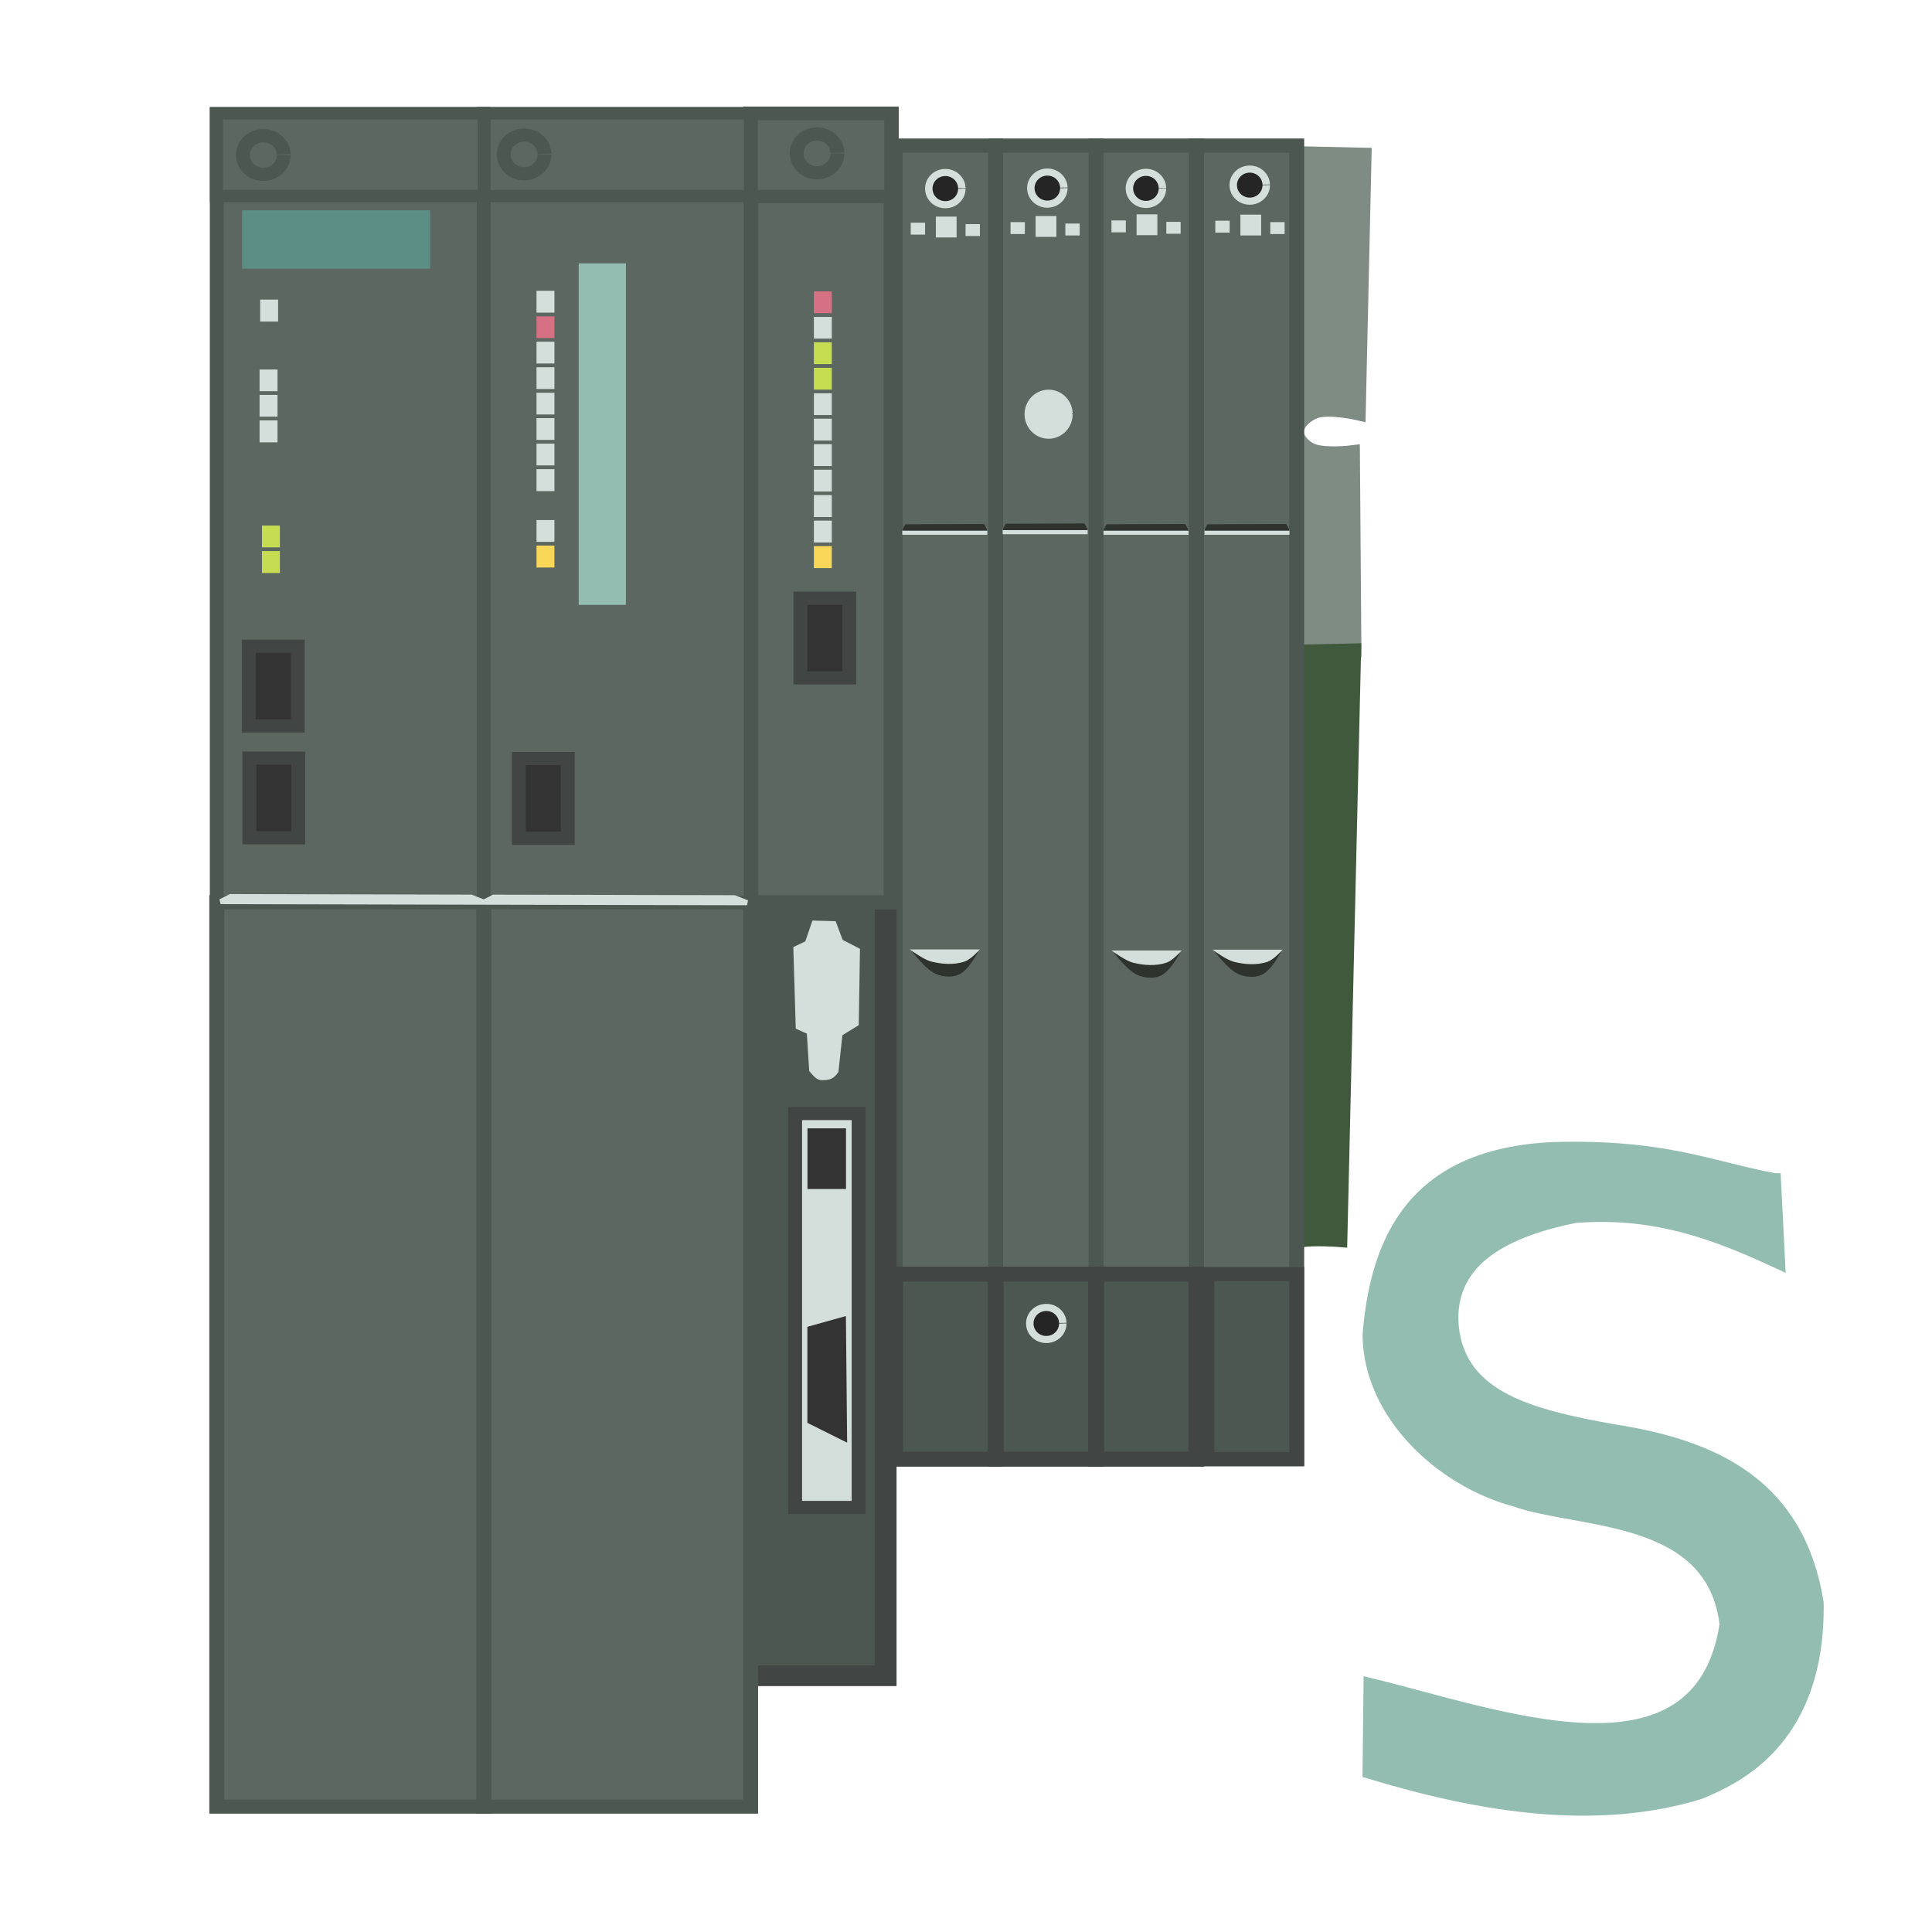 <?xml version="1.0" encoding="UTF-8" standalone="no"?>
<!-- Created with Inkscape (http://www.inkscape.org/) -->

<svg
   width="16"
   height="16"
   viewBox="0 0 16 16"
   version="1.1"
   id="svg5"
   inkscape:version="1.1.1 (3bf5ae0d25, 2021-09-20)"
   sodipodi:docname="plc4x_subs.svg"
   xmlns:inkscape="http://www.inkscape.org/namespaces/inkscape"
   xmlns:sodipodi="http://sodipodi.sourceforge.net/DTD/sodipodi-0.dtd"
   xmlns="http://www.w3.org/2000/svg"
   xmlns:svg="http://www.w3.org/2000/svg">
  <sodipodi:namedview
     id="namedview7"
     pagecolor="#ffffff"
     bordercolor="#666666"
     borderopacity="1.0"
     inkscape:pageshadow="2"
     inkscape:pageopacity="0.0"
     inkscape:pagecheckerboard="0"
     inkscape:document-units="px"
     showgrid="false"
     inkscape:zoom="32"
     inkscape:cx="10.734375"
     inkscape:cy="11.484375"
     inkscape:window-width="1920"
     inkscape:window-height="1001"
     inkscape:window-x="-9"
     inkscape:window-y="-9"
     inkscape:window-maximized="1"
     inkscape:current-layer="layer13" />
  <defs
     id="defs2">
    <clipPath
       clipPathUnits="userSpaceOnUse"
       id="clipPath956">
      <path
         id="path958"
         style="fill:#f5f5f5;stroke:#f5f5f5;stroke-width:1.027"
         d="m -128.691,-529.67 c -0.336,0.071 -0.694,0.181 -1.035,0.258 0.174,0.063 0.371,-0.004 0.494,0.363 0.344,-0.391 0.232,-0.27 0.541,-0.621 z m -1.84,0.459 c -0.553,0.13 -1.103,0.271 -1.662,0.416 -0.459,0.211 -0.921,0.426 -1.381,0.611 -0.38,0.153 -0.342,1.056 0.029,1.229 0.927,0.431 2.076,-1.417 3.014,-2.256 z m 199.697,273.975 c -0.679,0.365 6.49,8.003 10.023,9.207 1.304,0.444 2.453,0.711 3.73,1.121 -4.186,-3.528 -8.353,-7.097 -12.947,-9.998 -0.451,-0.285 -0.71,-0.382 -0.807,-0.33 z m 17.979,17.742 c -1.678,-0.44 3.222,1.37 4.932,1.66 0.386,0.066 0.694,0.089 1.076,0.15 -1.996,-0.629 -3.987,-1.28 -6.008,-1.811 z m -217.004,1.916 c -2.03,0.375 -4.062,0.734 -6.092,1.109 3.585,-0.277 5.224,-0.583 6.092,-1.109 z m -20.818,0.877 c -1.069,-0.097 2.124,0.34 3.195,0.414 0.431,0.03 0.863,0.016 1.295,0.047 -1.496,-0.157 -2.992,-0.325 -4.49,-0.461 z m 10.238,1.051 c -3.297,0.604 -6.589,1.228 -9.891,1.803 -3.629,0.632 -8.508,-0.514 -12.238,0 h -8.705 -3.504 c 5e-5,7.015 1.9e-4,14.03 0,21.045 0,9.305 -10e-4,18.609 0.002,27.914 0,16.827 -0.017,33.653 -0.004,50.48 0.007,1.288 0.04,12.314 0.029,12.314 -0.222,0.019 -0.481,6.8e-4 -0.705,0.018 -0.445,3.128 -1.34,5.789 -2.627,8.043 0.979,-0.069 2.055,-0.223 2.996,-0.258 0.198,-0.007 0.225,-0.187 0.344,-0.273 -0.052,-1.663 -0.166,-3.328 -0.154,-4.988 -0.056,1.555 1.088,4.31 0.154,4.988 0.199,6.405 0.645,12.823 0.439,19.207 -0.154,4.782 0.382,9.749 -1.053,14.312 -0.246,0.782 -0.629,1.515 -0.893,2.291 l 0.133,2.639 c -0.335,4.52 -0.114,9.116 -1.004,13.561 -0.312,1.56 -0.814,3.073 -1.225,4.609 -2e-5,3.574 -1.4e-4,7.148 0,10.723 2e-5,4.297 -10e-4,8.594 -0.002,12.891 0.001,4.158 0.011,8.316 -0.004,12.475 -0.021,5.427 0.088,10.853 0.057,16.279 -0.057,3.843 -0.093,5.389 -0.223,8.938 0.382,2.957 0.831,5.908 0.949,8.885 0.818,20.542 -3.74,40.768 -7.793,60.793 0.003,6.506 -0.355,12.996 -1.902,19.377 1e-5,0.988 -6e-5,2.103 0,3.729 4e-5,0.933 -4e-5,1.868 0,2.801 4e-5,4.783 -10e-4,9.565 0,14.348 0.001,1.594 0.004,3.188 0.004,4.781 0,0.669 4e-5,1.339 -0.002,2.008 -0.001,0.577 0.094,2.298 -0.008,1.73 -0.114,-0.633 -0.018,-1.287 -0.027,-1.93 0.041,2.13 -0.015,4.26 -0.004,6.391 4.854,1.972 15.872,9.019 11.529,7.412 -4.18,-1.547 -7.715,-4.51 -11.529,-6.846 0.02,5.153 0.05,10.307 -0.008,15.457 -0.05,2.863 -0.09,5.74 -0.141,8.615 6.87,1.155 11.708,2.853 14.83,5.014 2.471,0.741 4.875,1.608 7.244,2.623 2.535,-7.7e-4 5.07,-0.081 7.604,-0.07 1.618,0.007 3.255,-0.226 4.854,0.027 6.662,1.057 13.279,2.379 19.9,3.674 4.247,-0.354 8.511,-0.303 12.764,-0.051 0.324,-0.019 1.013,-0.013 1.52,-0.019 3.609,-0.071 7.22,-0.031 10.83,-0.027 4.669,-0.004 9.337,-0.005 14.006,-0.004 9.645,-0.152 13.669,0.296 18.719,1.828 4.978,-0.064 9.956,-0.008 14.938,-0.029 2.962,-0.026 5.924,-0.024 8.887,-0.019 0.712,0.001 1.435,-0.126 2.135,0.004 9.427,1.751 18.805,3.755 28.207,5.633 3.055,1.237 6.055,2.618 9.164,3.711 0.491,0.173 1.05,-0.043 1.561,0.059 1.418,0.282 2.799,0.728 4.199,1.088 4.927,1.265 9.854,2.531 14.783,3.787 4.45,1.133 4.813,1.322 6.619,1.775 5.625,-2e-5 11.25,-7e-5 16.875,0 10.199,1.3e-4 20.4,0 30.6,0 h 23.734 c 7.293,-1e-5 14.586,0 21.879,0 2.723,-0.584 5.792,-0.644 9.305,-0.025 0,-6.202 1e-5,-12.621 0,-17.631 v -9.686 c 0,-5.005 -4e-5,-10.01 0,-15.016 -5e-5,-6.005 -5.2e-4,-12.009 0,-18.014 0,-4.85 1e-4,-9.701 -0.002,-14.551 0.003,-5.092 0.019,-10.183 -0.012,-15.275 -0.006,-2.161 -0.036,-5.134 0.008,-7.498 0.065,-3.487 0.017,-1.076 0.08,-2.455 0.002,-0.049 0.013,-0.08 0.006,-0.148 -8.5e-4,-0.008 -9.5e-4,-0.017 -0.002,-0.025 -1.042,-10.145 -0.566,-20.722 1.705,-30.777 -7e-5,-0.492 8e-5,-0.985 0.002,-1.477 1.2e-4,-0.044 0.002,-0.072 0.002,-0.133 -2.6e-4,-0.128 -0.002,-0.154 -0.002,-0.23 -0.049,-12.007 -0.015,-24.013 0.055,-36.02 0.003,-0.636 -0.136,-2.527 0.01,-1.908 0.292,1.242 0.487,5.077 0.436,3.803 -0.073,-1.801 -0.385,-3.584 -0.5,-5.383 -0.45,-7.066 -0.182,-14.145 0.607,-21.18 0.06,-0.359 0.105,-1.435 0.18,-1.078 0.166,0.797 0.016,3.251 0.104,2.441 0.592,-5.456 0.4,-11.01 1.412,-16.404 0.729,-3.886 1.867,-7.677 3.047,-11.457 v -15.621 -39.316 -12.205 c 1e-5,-4.199 4e-5,-8.398 0,-12.598 8e-5,-8.337 5.8e-4,-16.675 0,-25.012 0,-8.28 9e-4,-16.558 0.002,-24.838 0.002,-4.464 -0.028,-8.929 0.012,-13.393 0.023,-5.185 -0.03,-10.369 0.072,-15.549 -1.757,-6.191 -2.026,-9.842 -1.869,-22.631 v -8.178 c -7.346,-0.125 -14.609,-1.319 -23.732,-5.758 -0.199,-0.097 -0.381,-0.219 -0.578,-0.318 H 97.178 87.691 81.555 71.57 54.17 45.779 32.211 19.932 0.207 -57.545 c -7.229,0 -14.458,1e-5 -21.688,0 -3.901,-1e-5 -7.802,0 -11.703,0 -3.388,-4e-5 -6.776,-6.4e-4 -10.164,0 -4.179,0.001 -8.358,-9e-4 -12.537,-0.002 -4.908,0.003 -9.817,0.029 -14.725,-0.014 -3.944,-0.041 -7.89,0.161 -11.832,0.021 -0.082,-0.008 -0.164,-0.017 -0.246,-0.025 z m -32.178,391.574 c -4.61,-1.382 -9.529,-2.315 -14.863,-3.043 -1.8e-4,0.035 -0.002,0.07 -0.002,0.105 0.556,0.127 1.099,0.248 1.66,0.375 1.262,0.158 2.975,0.365 3.824,0.479 0.115,0.15 0.212,0.323 0.326,0.475 3.87,0.991 7.697,2.246 11.35,3.641 -0.63,-0.713 -1.377,-1.396 -2.295,-2.031 z m -9.055,-1.609 c -1.444,-0.37 -2.753,-0.636 -4.15,-0.953 -0.539,-0.068 -1.096,-0.138 -1.662,-0.209 -0.002,0.83 -0.058,1.663 -0.041,2.49 0.017,0.846 0.133,1.688 0.182,2.533 0.429,0.212 0.847,0.332 1.283,0.57 3.059,0.702 5.386,1.133 8.789,1.963 -0.421,-0.644 -0.869,-1.254 -1.299,-1.887 -0.574,-0.032 -0.158,-0.11 -0.076,-0.111 -1.002,-1.473 -1.966,-2.995 -3.025,-4.396 z m 4.4,6.395 c 0.675,1.034 1.354,2.064 2.018,3.113 0.045,0.026 0.121,0.049 0.166,0.074 0.201,0.014 0.392,0.054 0.592,0.07 -0.603,-1.027 -1.223,-2.033 -1.848,-3.035 -0.317,-0.077 -0.612,-0.145 -0.928,-0.223 z m 2.184,3.188 c -0.041,-0.003 -0.082,-0.007 -0.123,-0.01 0.113,0.179 0.232,0.35 0.344,0.531 0.226,0.019 0.451,0.036 0.678,0.055 -0.018,-0.032 -0.039,-0.06 -0.057,-0.092 -0.301,-0.161 -0.559,-0.323 -0.842,-0.484 z m 0.221,0.521 c -1.011,-0.084 -1.967,-0.291 -2.971,-0.393 0.351,0.264 0.708,0.533 1.041,0.781 0.717,0.067 1.544,0.211 2.354,0.328 -0.144,-0.236 -0.28,-0.482 -0.424,-0.717 z m -1.93,0.389 c -1.052,-0.099 -2.443,-0.099 -3.541,-0.143 1.721,0.418 3.428,0.88 5.139,1.342 -0.545,-0.412 -1.086,-0.818 -1.598,-1.199 z m -3.541,-0.143 c -1.181,-0.287 -2.365,-0.525 -3.553,-0.76 -0.992,0.095 -2,0.217 -3.018,0.359 0.004,0.046 0.006,0.091 0.01,0.137 2.543,0.07 4.526,0.183 6.561,0.264 z m -3.553,-0.76 c 1.297,-0.124 2.541,-0.141 3.793,-0.176 -2.364,-0.289 -4.662,-0.71 -6.934,-1.184 0.028,0.316 0.04,0.633 0.068,0.949 1.022,0.156 2.055,0.209 3.072,0.41 z m 313.09,-388.145 c -0.093,-0.376 -2.614,9.513 -3.238,13.17 -0.072,0.422 -0.093,0.852 -0.154,1.275 1.132,-4.527 2.405,-9.024 3.271,-13.607 0.099,-0.521 0.134,-0.784 0.121,-0.838 z m -3.625,27.615 c 0.602,8.412 1.959,11.034 4.408,14.689 -1.932,-6.391 -3.424,-11.45 -4.408,-14.689 z m -302.506,108.072 c 0.047,0.697 0.128,1.393 0.199,2.088 0.024,-0.147 0.036,-0.298 0.06,-0.445 0.093,-0.546 -0.297,-2.195 -0.26,-1.643 z m -1.758,16.051 c -3.378,8.515 -7.239,16.856 -10.762,25.318 2.878,-5.212 6.814,-9.967 8.637,-15.635 1.014,-3.152 1.62,-6.406 2.125,-9.684 z m -3.562,28.027 c -0.182,0.615 -0.392,1.223 -0.564,1.84 -0.119,0.426 0.385,-0.807 0.463,-1.242 0.036,-0.199 0.066,-0.399 0.102,-0.598 z m 62.57,206.637 c 1.407,0.093 2.819,0.111 4.221,0.271 0.878,0.101 -1.758,-0.177 -2.641,-0.227 -0.526,-0.03 -1.053,-0.044 -1.58,-0.045 z m 38.59,2.234 c -2.444,0.088 -4.726,0.247 -6.311,0.537 -4.788,0.877 -18.955,4.302 -14.123,3.713 6.907,-0.842 13.64,-2.724 20.434,-4.25 z m 7.867,0.133 c 4.28,1.428 10.863,3.831 20.824,7.047 -4.503,-2.207 -9.017,-4.385 -13.754,-6.002 -1.632,-0.557 -4.258,-0.856 -7.07,-1.045 z m -113.637,0.371 c 0.269,3.094 0.387,6.195 0.271,9.303 4.995,-0.487 9.453,-1.054 15.217,-1.416 0.217,-0.357 0.596,-0.76 0.791,-1.111 -0.334,-0.589 -0.688,-1.152 -1.025,-1.736 -0.082,-0.056 -0.195,-0.115 -0.09,-0.154 -0.08,-0.139 -0.164,-0.274 -0.244,-0.412 -5.01,-1.413 -9.998,-2.874 -14.92,-4.473 z m 318.904,16.68 c -2.016,-0.058 -3.895,0.397 -5.625,1.408 1.97,1.136 3.672,2.499 5.143,4.055 2.044,0.002 4.087,0.02 6.131,0.016 -1.99,3.291 1.543,0.977 3.719,0.039 -3e-4,-0.016 3e-4,-0.031 0,-0.047 -0.003,-0.167 0.265,-0.191 0.498,-0.148 0.593,-0.207 1.029,-0.255 1.033,0.137 0.038,3.861 0.051,6.565 0.072,9.672 0.586,0.003 1.172,0.008 1.758,0.012 0.085,-3.199 0.148,-6.238 0.264,-9.676 6.4e-4,-0.019 0.023,-0.015 0.025,-0.033 -4.734,-3.283 -9.134,-5.322 -13.018,-5.434 z m 10.973,15.293 c 0.002,0.241 0.002,0.513 0.004,0.752 0.576,-0.01 1.152,-0.023 1.729,-0.033 0.006,-0.229 0.011,-0.466 0.018,-0.695 -0.583,-0.008 -1.167,-0.015 -1.75,-0.023 z m 1.723,1.023 c -0.572,0.006 -1.143,0.009 -1.715,0.016 0.031,4.591 0.066,9.386 0.107,14.498 0.064,-0.014 0.128,-0.023 0.191,-0.037 0.358,-0.101 0.673,-0.188 1.029,-0.289 0.13,-4.752 0.265,-9.518 0.387,-14.188 z m 95.119,61.764 c -0.112,0.164 -0.13,0.184 -0.246,0.354 0.119,-0.142 0.131,-0.166 0.246,-0.303 z m 0,12.902 c -0.06,0.01 -0.121,0.02 -0.182,0.029 0.083,2.532 0.043,4.693 0.182,7.383 z m 0,84.99 c -0.104,0.596 -0.267,1.175 -0.367,1.771 0.12,-0.155 0.243,-0.308 0.367,-0.461 z" />
    </clipPath>
  </defs>
  <g
     inkscape:groupmode="layer"
     id="layer13"
     inkscape:label="Capa 13"
     style="display:inline">
    <g
       id="g118657"
       transform="matrix(1.237,0,0,1.174,-2.695,-1.032)">
      <path
         style="display:inline;opacity:1;fill:#7e8c84;fill-opacity:1;stroke:#7e8c84;stroke-width:0.1;stroke-linecap:butt;stroke-linejoin:miter;stroke-miterlimit:4;stroke-dasharray:none;stroke-opacity:1"
         d="m 10.887,1.961 0.424,0.01 -0.039,1.823 c 0,0 -0.205,-0.05 -0.296,-0.01 -0.055,0.024 -0.115,0.077 -0.118,0.138 -0.003,0.052 0.044,0.102 0.089,0.128 0.083,0.047 0.286,0.02 0.286,0.02 l 0.01,1.399 -0.443,0.01 z"
         id="path1074"
         sodipodi:nodetypes="cccaaacccc" />
      <path
         style="display:inline;fill:#40593d;fill-opacity:1;stroke:#40593d;stroke-width:0.1;stroke-linecap:butt;stroke-linejoin:miter;stroke-miterlimit:4;stroke-dasharray:none;stroke-opacity:1"
         d="m 11.241,5.468 -0.443,0.01 -0.04,4.292 c 0,0 0.013,-0.078 0.039,-0.105 0.021,-0.022 0.053,-0.029 0.082,-0.035 0.088,-0.019 0.27,-0.004 0.27,-0.004 z"
         id="path6853"
         sodipodi:nodetypes="cccaacc" />
      <rect
         style="display:inline;fill:#5c6762;fill-opacity:1;stroke:#4c5752;stroke-width:0.1;stroke-miterlimit:4;stroke-dasharray:none;stroke-opacity:1"
         id="rect10595"
         width="0.672"
         height="9.266"
         x="10.188"
         y="1.906" />
      <rect
         style="display:inline;fill:#5c6762;fill-opacity:1;stroke:#4c5752;stroke-width:0.1;stroke-miterlimit:4;stroke-dasharray:none;stroke-opacity:1"
         id="rect10595-9"
         width="0.672"
         height="9.266"
         x="9.516"
         y="1.906" />
      <rect
         style="display:inline;fill:#5c6762;fill-opacity:1;stroke:#4c5752;stroke-width:0.1;stroke-miterlimit:4;stroke-dasharray:none;stroke-opacity:1"
         id="rect10595-9-5"
         width="0.672"
         height="9.266"
         x="8.844"
         y="1.906" />
      <rect
         style="display:inline;fill:#5c6762;fill-opacity:1;stroke:#4c5752;stroke-width:0.1;stroke-miterlimit:4;stroke-dasharray:none;stroke-opacity:1"
         id="rect10595-9-5-3"
         width="0.672"
         height="9.266"
         x="8.172"
         y="1.906" />
      <path
         style="display:inline;fill:#252525;fill-opacity:1;stroke:#d4deda;stroke-width:0.05;stroke-miterlimit:4;stroke-dasharray:none;stroke-opacity:1"
         id="path24417"
         sodipodi:type="arc"
         sodipodi:cx="10.545835"
         sodipodi:cy="2.1848495"
         sodipodi:rx="0.11048543"
         sodipodi:ry="0.11324757"
         sodipodi:start="0"
         sodipodi:end="6.2519963"
         sodipodi:open="true"
         sodipodi:arc-type="arc"
         d="M 10.656,2.185 A 0.11,0.113 0 0 1 10.547,2.298 0.11,0.113 0 0 1 10.435,2.187 0.11,0.113 0 0 1 10.543,2.072 0.11,0.113 0 0 1 10.656,2.181" />
      <path
         style="display:inline;fill:#252525;fill-opacity:1;stroke:#d4deda;stroke-width:0.05;stroke-miterlimit:4;stroke-dasharray:none;stroke-opacity:1"
         id="path24417-3"
         sodipodi:type="arc"
         sodipodi:cx="9.8501692"
         sodipodi:cy="2.2080908"
         sodipodi:rx="0.11048543"
         sodipodi:ry="0.11324757"
         sodipodi:start="0"
         sodipodi:end="6.2519963"
         sodipodi:open="true"
         sodipodi:arc-type="arc"
         d="M 9.961,2.208 A 0.11,0.113 0 0 1 9.851,2.321 0.11,0.113 0 0 1 9.74,2.21 0.11,0.113 0 0 1 9.848,2.095 0.11,0.113 0 0 1 9.961,2.205" />
      <path
         style="display:inline;fill:#252525;fill-opacity:1;stroke:#d4deda;stroke-width:0.05;stroke-miterlimit:4;stroke-dasharray:none;stroke-opacity:1"
         id="path24417-3-2"
         sodipodi:type="arc"
         sodipodi:cx="9.1907701"
         sodipodi:cy="2.2058024"
         sodipodi:rx="0.11048543"
         sodipodi:ry="0.11324757"
         sodipodi:start="0"
         sodipodi:end="6.2519963"
         sodipodi:open="true"
         sodipodi:arc-type="arc"
         d="M 9.301,2.206 A 0.11,0.113 0 0 1 9.192,2.319 0.11,0.113 0 0 1 9.08,2.208 0.11,0.113 0 0 1 9.188,2.093 0.11,0.113 0 0 1 9.301,2.202"
         inkscape:transform-center-x="-0.75682527"
         inkscape:transform-center-y="0.038670074" />
      <path
         style="display:inline;fill:#252525;fill-opacity:1;stroke:#d4deda;stroke-width:0.05;stroke-miterlimit:4;stroke-dasharray:none;stroke-opacity:1"
         id="path24417-3-2-3"
         sodipodi:type="arc"
         sodipodi:cx="8.5073795"
         sodipodi:cy="2.2097089"
         sodipodi:rx="0.11048543"
         sodipodi:ry="0.11324757"
         sodipodi:start="0"
         sodipodi:end="6.2519963"
         sodipodi:open="true"
         sodipodi:arc-type="arc"
         inkscape:transform-center-x="-0.75682527"
         inkscape:transform-center-y="0.038670074"
         d="M 8.618,2.21 A 0.11,0.113 0 0 1 8.508,2.323 0.11,0.113 0 0 1 8.397,2.211 0.11,0.113 0 0 1 8.505,2.096 0.11,0.113 0 0 1 8.618,2.206" />
      <rect
         style="display:inline;fill:#d4deda;fill-opacity:1;stroke:#d4deda;stroke-width:0.01;stroke-miterlimit:4;stroke-dasharray:none;stroke-opacity:1"
         id="rect27922"
         width="0.129"
         height="0.137"
         x="10.488"
         y="2.398" />
      <rect
         style="display:inline;fill:#d4deda;fill-opacity:1;stroke:#d4deda;stroke-width:0.01;stroke-miterlimit:4;stroke-dasharray:none;stroke-opacity:1"
         id="rect31259"
         width="0.086"
         height="0.074"
         x="10.32"
         y="2.441" />
      <rect
         style="display:inline;fill:#d4deda;fill-opacity:1;stroke:#d4deda;stroke-width:0.01;stroke-miterlimit:4;stroke-dasharray:none;stroke-opacity:1"
         id="rect31259-1"
         width="0.086"
         height="0.074"
         x="10.688"
         y="2.451" />
      <rect
         style="display:inline;fill:#d4deda;fill-opacity:1;stroke:#d4deda;stroke-width:0.01;stroke-miterlimit:4;stroke-dasharray:none;stroke-opacity:1"
         id="rect27922-9"
         width="0.129"
         height="0.137"
         x="9.793"
         y="2.396" />
      <rect
         style="display:inline;fill:#d4deda;fill-opacity:1;stroke:#d4deda;stroke-width:0.01;stroke-miterlimit:4;stroke-dasharray:none;stroke-opacity:1"
         id="rect31259-0"
         width="0.086"
         height="0.074"
         x="9.625"
         y="2.439" />
      <rect
         style="display:inline;fill:#d4deda;fill-opacity:1;stroke:#d4deda;stroke-width:0.01;stroke-miterlimit:4;stroke-dasharray:none;stroke-opacity:1"
         id="rect31259-1-0"
         width="0.086"
         height="0.074"
         x="9.992"
         y="2.449" />
      <rect
         style="display:inline;fill:#d4deda;fill-opacity:1;stroke:#d4deda;stroke-width:0.01;stroke-miterlimit:4;stroke-dasharray:none;stroke-opacity:1"
         id="rect27922-4"
         width="0.129"
         height="0.137"
         x="9.117"
         y="2.408" />
      <rect
         style="display:inline;fill:#d4deda;fill-opacity:1;stroke:#d4deda;stroke-width:0.01;stroke-miterlimit:4;stroke-dasharray:none;stroke-opacity:1"
         id="rect31259-4"
         width="0.086"
         height="0.074"
         x="8.949"
         y="2.451" />
      <rect
         style="display:inline;fill:#d4deda;fill-opacity:1;stroke:#d4deda;stroke-width:0.01;stroke-miterlimit:4;stroke-dasharray:none;stroke-opacity:1"
         id="rect31259-1-1"
         width="0.086"
         height="0.074"
         x="9.316"
         y="2.461" />
      <rect
         style="display:inline;fill:#d4deda;fill-opacity:1;stroke:#d4deda;stroke-width:0.01;stroke-miterlimit:4;stroke-dasharray:none;stroke-opacity:1"
         id="rect27922-6"
         width="0.129"
         height="0.137"
         x="8.449"
         y="2.412" />
      <rect
         style="display:inline;fill:#d4deda;fill-opacity:1;stroke:#d4deda;stroke-width:0.01;stroke-miterlimit:4;stroke-dasharray:none;stroke-opacity:1"
         id="rect31259-7"
         width="0.086"
         height="0.074"
         x="8.281"
         y="2.455" />
      <rect
         style="display:inline;fill:#d4deda;fill-opacity:1;stroke:#d4deda;stroke-width:0.01;stroke-miterlimit:4;stroke-dasharray:none;stroke-opacity:1"
         id="rect31259-1-4"
         width="0.086"
         height="0.074"
         x="8.648"
         y="2.465" />
      <path
         style="display:inline;fill:#d4deda;fill-opacity:1;stroke:#d4deda;stroke-width:0.01;stroke-miterlimit:4;stroke-dasharray:none;stroke-opacity:1"
         id="path31702"
         sodipodi:type="arc"
         sodipodi:cx="9.1992188"
         sodipodi:cy="3.8007812"
         sodipodi:rx="0.15625"
         sodipodi:ry="0.16796875"
         sodipodi:start="0"
         sodipodi:end="6.2519963"
         sodipodi:open="true"
         sodipodi:arc-type="arc"
         d="M 9.355,3.801 A 0.156,0.168 0 0 1 9.2,3.969 0.156,0.168 0 0 1 9.043,3.803 0.156,0.168 0 0 1 9.196,3.633 0.156,0.168 0 0 1 9.355,3.796" />
      <rect
         style="display:inline;fill:#d4deda;fill-opacity:1;stroke:#d4deda;stroke-width:0.007;stroke-miterlimit:4;stroke-dasharray:none;stroke-opacity:1"
         id="rect36730-6"
         width="0.562"
         height="0.029"
         x="9.57"
         y="4.619" />
      <path
         style="display:inline;fill:#2e332d;fill-opacity:1;stroke:#2e332d;stroke-width:0.007;stroke-linecap:butt;stroke-linejoin:miter;stroke-miterlimit:4;stroke-dasharray:none;stroke-opacity:1"
         d="m 9.57,4.619 0.019,-0.038 0.523,-0.002 0.02,0.04 z"
         id="path39791-0"
         sodipodi:nodetypes="ccccc" />
      <rect
         style="display:inline;fill:#d4deda;fill-opacity:1;stroke:#d4deda;stroke-width:0.007;stroke-miterlimit:4;stroke-dasharray:none;stroke-opacity:1"
         id="rect36730-6-4"
         width="0.562"
         height="0.029"
         x="8.895"
         y="4.615" />
      <path
         style="display:inline;fill:#2e332d;fill-opacity:1;stroke:#2e332d;stroke-width:0.007;stroke-linecap:butt;stroke-linejoin:miter;stroke-miterlimit:4;stroke-dasharray:none;stroke-opacity:1"
         d="m 8.895,4.615 0.019,-0.038 0.523,-0.002 0.02,0.04 z"
         id="path39791-0-9"
         sodipodi:nodetypes="ccccc" />
      <rect
         style="display:inline;fill:#d4deda;fill-opacity:1;stroke:#d4deda;stroke-width:0.007;stroke-miterlimit:4;stroke-dasharray:none;stroke-opacity:1"
         id="rect36730-6-48"
         width="0.562"
         height="0.029"
         x="8.223"
         y="4.619" />
      <path
         style="display:inline;fill:#2e332d;fill-opacity:1;stroke:#2e332d;stroke-width:0.007;stroke-linecap:butt;stroke-linejoin:miter;stroke-miterlimit:4;stroke-dasharray:none;stroke-opacity:1"
         d="m 8.223,4.619 0.019,-0.038 0.523,-0.002 0.02,0.04 z"
         id="path39791-0-1"
         sodipodi:nodetypes="ccccc" />
      <rect
         style="display:inline;fill:#d4deda;fill-opacity:1;stroke:#d4deda;stroke-width:0.007;stroke-miterlimit:4;stroke-dasharray:none;stroke-opacity:1"
         id="rect36730-6-9"
         width="0.562"
         height="0.029"
         x="10.246"
         y="4.619" />
      <path
         style="display:inline;fill:#2e332d;fill-opacity:1;stroke:#2e332d;stroke-width:0.007;stroke-linecap:butt;stroke-linejoin:miter;stroke-miterlimit:4;stroke-dasharray:none;stroke-opacity:1"
         d="m 10.246,4.619 0.019,-0.038 0.523,-0.002 0.02,0.04 z"
         id="path39791-0-2"
         sodipodi:nodetypes="ccccc" />
      <path
         style="display:inline;fill:#2e332d;fill-opacity:1;stroke:#2e332d;stroke-width:0.009;stroke-linecap:butt;stroke-linejoin:miter;stroke-miterlimit:4;stroke-dasharray:none;stroke-opacity:1"
         d="m 10.311,7.583 c 0,0 0.092,0.135 0.166,0.166 0.044,0.019 0.102,0.024 0.146,0.003 0.067,-0.031 0.132,-0.169 0.132,-0.169 z"
         id="path43310-5"
         sodipodi:nodetypes="caacc" />
      <path
         style="display:inline;fill:#d4deda;fill-opacity:1;stroke:#d4deda;stroke-width:0.01;stroke-linecap:butt;stroke-linejoin:miter;stroke-miterlimit:4;stroke-dasharray:none;stroke-opacity:1"
         d="m 10.311,7.583 c 0,0 0.082,0.063 0.13,0.076 0.071,0.019 0.152,0.025 0.222,0 0.037,-0.013 0.092,-0.076 0.092,-0.076 z"
         id="path43062-4"
         sodipodi:nodetypes="caacc" />
      <path
         style="display:inline;fill:#2e332d;fill-opacity:1;stroke:#2e332d;stroke-width:0.009;stroke-linecap:butt;stroke-linejoin:miter;stroke-miterlimit:4;stroke-dasharray:none;stroke-opacity:1"
         d="m 9.635,7.589 c 0,0 0.092,0.135 0.166,0.166 0.044,0.019 0.102,0.024 0.146,0.003 0.067,-0.031 0.132,-0.169 0.132,-0.169 z"
         id="path43310-5-1"
         sodipodi:nodetypes="caacc" />
      <path
         style="display:inline;fill:#d4deda;fill-opacity:1;stroke:#d4deda;stroke-width:0.01;stroke-linecap:butt;stroke-linejoin:miter;stroke-miterlimit:4;stroke-dasharray:none;stroke-opacity:1"
         d="m 9.635,7.589 c 0,0 0.082,0.063 0.13,0.076 0.071,0.019 0.152,0.025 0.222,0 0.037,-0.013 0.092,-0.076 0.092,-0.076 z"
         id="path43062-4-5"
         sodipodi:nodetypes="caacc" />
      <path
         style="display:inline;fill:#2e332d;fill-opacity:1;stroke:#2e332d;stroke-width:0.009;stroke-linecap:butt;stroke-linejoin:miter;stroke-miterlimit:4;stroke-dasharray:none;stroke-opacity:1"
         d="m 8.284,7.581 c 0,0 0.092,0.135 0.166,0.166 0.044,0.019 0.102,0.024 0.146,0.003 0.067,-0.031 0.132,-0.169 0.132,-0.169 z"
         id="path43310-5-2"
         sodipodi:nodetypes="caacc" />
      <path
         style="display:inline;fill:#d4deda;fill-opacity:1;stroke:#d4deda;stroke-width:0.01;stroke-linecap:butt;stroke-linejoin:miter;stroke-miterlimit:4;stroke-dasharray:none;stroke-opacity:1"
         d="m 8.284,7.581 c 0,0 0.082,0.063 0.13,0.076 0.071,0.019 0.152,0.025 0.222,0 0.037,-0.013 0.092,-0.076 0.092,-0.076 z"
         id="path43062-4-3"
         sodipodi:nodetypes="caacc" />
      <rect
         style="display:inline;fill:#4c5752;fill-opacity:1;stroke:#414644;stroke-width:0.1;stroke-miterlimit:4;stroke-dasharray:none;stroke-opacity:1"
         id="rect49464"
         width="0.602"
         height="1.305"
         x="10.258"
         y="9.867" />
      <rect
         style="display:inline;fill:#4c5752;fill-opacity:1;stroke:#414644;stroke-width:0.106;stroke-miterlimit:4;stroke-dasharray:none;stroke-opacity:1"
         id="rect49464-5"
         width="0.672"
         height="1.305"
         x="9.516"
         y="9.867" />
      <rect
         style="display:inline;fill:#4c5752;fill-opacity:1;stroke:#414644;stroke-width:0.106;stroke-miterlimit:4;stroke-dasharray:none;stroke-opacity:1"
         id="rect49464-5-4"
         width="0.672"
         height="1.305"
         x="8.844"
         y="9.867" />
      <rect
         style="display:inline;fill:#4c5752;fill-opacity:1;stroke:#414644;stroke-width:0.106;stroke-miterlimit:4;stroke-dasharray:none;stroke-opacity:1"
         id="rect49464-5-4-6"
         width="0.672"
         height="1.305"
         x="8.172"
         y="9.867" />
      <rect
         style="display:inline;fill:#4c5752;fill-opacity:1;stroke:#414644;stroke-width:0.146;stroke-miterlimit:4;stroke-dasharray:none;stroke-opacity:1"
         id="rect49464-5-4-6-3"
         width="0.94"
         height="5.499"
         x="7.168"
         y="7.201" />
      <rect
         style="display:inline;fill:#5c6762;fill-opacity:1;stroke:#4c5752;stroke-width:0.101;stroke-miterlimit:4;stroke-dasharray:none;stroke-opacity:1"
         id="rect49464-5-4-6-3-2"
         width="0.94"
         height="5.563"
         x="7.205"
         y="1.681" />
      <path
         style="display:inline;fill:#252525;fill-opacity:1;stroke:#d4deda;stroke-width:0.05;stroke-miterlimit:4;stroke-dasharray:none;stroke-opacity:1"
         id="path24417-9"
         sodipodi:type="arc"
         sodipodi:cx="9.1835938"
         sodipodi:cy="10.214844"
         sodipodi:rx="0.11048543"
         sodipodi:ry="0.11324757"
         sodipodi:start="0"
         sodipodi:end="6.2519963"
         sodipodi:open="true"
         sodipodi:arc-type="arc"
         d="M 9.294,10.215 A 0.11,0.113 0 0 1 9.184,10.328 0.11,0.113 0 0 1 9.073,10.217 0.11,0.113 0 0 1 9.181,10.102 0.11,0.113 0 0 1 9.294,10.211" />
      <rect
         style="display:inline;fill:#5c6762;fill-opacity:1;stroke:#4c5752;stroke-width:0.1;stroke-miterlimit:4;stroke-dasharray:none;stroke-opacity:1"
         id="rect10595-5"
         width="1.787"
         height="6.38"
         x="5.417"
         y="7.243" />
      <rect
         style="display:inline;fill:#5c6762;fill-opacity:1;stroke:#4c5752;stroke-width:0.1;stroke-miterlimit:4;stroke-dasharray:none;stroke-opacity:1"
         id="rect10595-5-1"
         width="1.787"
         height="6.38"
         x="3.63"
         y="7.243" />
      <rect
         style="display:inline;fill:#5c6762;fill-opacity:1;stroke:#4c5752;stroke-width:0.093;stroke-miterlimit:4;stroke-dasharray:none;stroke-opacity:1"
         id="rect10595-5-1-6"
         width="1.787"
         height="5.563"
         x="3.63"
         y="1.681" />
      <rect
         style="display:inline;fill:#5c6762;fill-opacity:1;stroke:#4c5752;stroke-width:0.093;stroke-miterlimit:4;stroke-dasharray:none;stroke-opacity:1"
         id="rect10595-5-1-6-9"
         width="1.787"
         height="5.563"
         x="5.417"
         y="1.681" />
      <path
         style="display:inline;fill:#d4deda;fill-opacity:1;stroke:#d4deda;stroke-width:0.036;stroke-linecap:butt;stroke-linejoin:miter;stroke-miterlimit:4;stroke-dasharray:none;stroke-opacity:1"
         d="m 5.484,7.208 -0.066,0.035 1.762,0.004 -0.085,-0.035 z"
         id="path62257"
         sodipodi:nodetypes="ccccc" />
      <path
         style="display:inline;fill:#d4deda;fill-opacity:1;stroke:#d4deda;stroke-width:0.036;stroke-linecap:butt;stroke-linejoin:miter;stroke-miterlimit:4;stroke-dasharray:none;stroke-opacity:1"
         d="m 3.722,7.204 -0.066,0.035 1.762,0.004 -0.085,-0.035 z"
         id="path62257-2"
         sodipodi:nodetypes="ccccc" />
      <rect
         style="display:inline;fill:#d4deda;fill-opacity:1;stroke:#5c6762;stroke-width:0.025;stroke-miterlimit:4;stroke-dasharray:none;stroke-opacity:1"
         id="rect66512"
         width="0.145"
         height="0.18"
         x="5.758"
         y="2.918" />
      <rect
         style="display:inline;fill:#d4deda;fill-opacity:1;stroke:#5c6762;stroke-width:0.025;stroke-miterlimit:4;stroke-dasharray:none;stroke-opacity:1"
         id="rect66512-2"
         width="0.145"
         height="0.18"
         x="3.908"
         y="2.98" />
      <rect
         style="display:inline;fill:#d4deda;fill-opacity:1;stroke:#5c6762;stroke-width:0.025;stroke-miterlimit:4;stroke-dasharray:none;stroke-opacity:1"
         id="rect66512-24"
         width="0.145"
         height="0.18"
         x="3.904"
         y="3.473" />
      <rect
         style="display:inline;fill:#d4deda;fill-opacity:1;stroke:#5c6762;stroke-width:0.025;stroke-miterlimit:4;stroke-dasharray:none;stroke-opacity:1"
         id="rect66512-9"
         width="0.145"
         height="0.18"
         x="3.904"
         y="3.652" />
      <rect
         style="display:inline;fill:#d4deda;fill-opacity:1;stroke:#5c6762;stroke-width:0.025;stroke-miterlimit:4;stroke-dasharray:none;stroke-opacity:1"
         id="rect66512-92"
         width="0.145"
         height="0.18"
         x="3.904"
         y="3.832" />
      <rect
         style="display:inline;fill:#d67183;fill-opacity:1;stroke:#5c6762;stroke-width:0.025;stroke-miterlimit:4;stroke-dasharray:none;stroke-opacity:1"
         id="rect66512-6"
         width="0.145"
         height="0.18"
         x="5.758"
         y="3.098" />
      <rect
         style="display:inline;fill:#d4deda;fill-opacity:1;stroke:#5c6762;stroke-width:0.025;stroke-miterlimit:4;stroke-dasharray:none;stroke-opacity:1"
         id="rect66512-1"
         width="0.145"
         height="0.18"
         x="5.758"
         y="3.277" />
      <rect
         style="display:inline;fill:#d4deda;fill-opacity:1;stroke:#5c6762;stroke-width:0.025;stroke-miterlimit:4;stroke-dasharray:none;stroke-opacity:1"
         id="rect66512-3"
         width="0.145"
         height="0.18"
         x="5.758"
         y="3.457" />
      <rect
         style="display:inline;fill:#d4deda;fill-opacity:1;stroke:#5c6762;stroke-width:0.025;stroke-miterlimit:4;stroke-dasharray:none;stroke-opacity:1"
         id="rect66512-3-6"
         width="0.145"
         height="0.18"
         x="5.758"
         y="3.637" />
      <rect
         style="display:inline;fill:#d4deda;fill-opacity:1;stroke:#5c6762;stroke-width:0.025;stroke-miterlimit:4;stroke-dasharray:none;stroke-opacity:1"
         id="rect66512-3-3"
         width="0.145"
         height="0.18"
         x="5.758"
         y="3.816" />
      <rect
         style="display:inline;fill:#d4deda;fill-opacity:1;stroke:#5c6762;stroke-width:0.025;stroke-miterlimit:4;stroke-dasharray:none;stroke-opacity:1"
         id="rect66512-3-8"
         width="0.145"
         height="0.18"
         x="5.758"
         y="3.996" />
      <rect
         style="display:inline;fill:#d4deda;fill-opacity:1;stroke:#5c6762;stroke-width:0.025;stroke-miterlimit:4;stroke-dasharray:none;stroke-opacity:1"
         id="rect66512-3-9"
         width="0.145"
         height="0.18"
         x="5.758"
         y="4.176" />
      <rect
         style="display:inline;fill:#d67183;fill-opacity:1;stroke:#5c6762;stroke-width:0.025;stroke-miterlimit:4;stroke-dasharray:none;stroke-opacity:1"
         id="rect66512-29"
         width="0.145"
         height="0.18"
         x="7.615"
         y="2.922" />
      <rect
         style="display:inline;fill:#d4deda;fill-opacity:1;stroke:#5c6762;stroke-width:0.025;stroke-miterlimit:4;stroke-dasharray:none;stroke-opacity:1"
         id="rect66512-6-2"
         width="0.145"
         height="0.18"
         x="7.615"
         y="3.102" />
      <rect
         style="display:inline;fill:#c7dd51;fill-opacity:1;stroke:#5c6762;stroke-width:0.025;stroke-miterlimit:4;stroke-dasharray:none;stroke-opacity:1"
         id="rect66512-1-1"
         width="0.145"
         height="0.18"
         x="7.615"
         y="3.281" />
      <rect
         style="display:inline;fill:#c7dd51;fill-opacity:1;stroke:#5c6762;stroke-width:0.025;stroke-miterlimit:4;stroke-dasharray:none;stroke-opacity:1"
         id="rect66512-3-95"
         width="0.145"
         height="0.18"
         x="7.615"
         y="3.461" />
      <rect
         style="display:inline;fill:#d4deda;fill-opacity:1;stroke:#5c6762;stroke-width:0.025;stroke-miterlimit:4;stroke-dasharray:none;stroke-opacity:1"
         id="rect66512-3-6-1"
         width="0.145"
         height="0.18"
         x="7.615"
         y="3.641" />
      <rect
         style="display:inline;fill:#d4deda;fill-opacity:1;stroke:#5c6762;stroke-width:0.025;stroke-miterlimit:4;stroke-dasharray:none;stroke-opacity:1"
         id="rect66512-3-3-0"
         width="0.145"
         height="0.18"
         x="7.615"
         y="3.82" />
      <rect
         style="display:inline;fill:#d4deda;fill-opacity:1;stroke:#5c6762;stroke-width:0.025;stroke-miterlimit:4;stroke-dasharray:none;stroke-opacity:1"
         id="rect66512-3-8-6"
         width="0.145"
         height="0.18"
         x="7.615"
         y="4" />
      <rect
         style="display:inline;fill:#d4deda;fill-opacity:1;stroke:#5c6762;stroke-width:0.025;stroke-miterlimit:4;stroke-dasharray:none;stroke-opacity:1"
         id="rect66512-3-9-4"
         width="0.145"
         height="0.18"
         x="7.615"
         y="4.18" />
      <rect
         style="display:inline;fill:#d4deda;fill-opacity:1;stroke:#5c6762;stroke-width:0.025;stroke-miterlimit:4;stroke-dasharray:none;stroke-opacity:1"
         id="rect66512-3-9-4-9"
         width="0.145"
         height="0.18"
         x="7.615"
         y="4.359" />
      <rect
         style="display:inline;fill:#d4deda;fill-opacity:1;stroke:#5c6762;stroke-width:0.025;stroke-miterlimit:4;stroke-dasharray:none;stroke-opacity:1"
         id="rect66512-3-9-4-3"
         width="0.145"
         height="0.18"
         x="7.615"
         y="4.539" />
      <rect
         style="display:inline;fill:#f9d859;fill-opacity:1;stroke:#5c6762;stroke-width:0.025;stroke-miterlimit:4;stroke-dasharray:none;stroke-opacity:1"
         id="rect66512-3-9-4-2"
         width="0.145"
         height="0.18"
         x="7.615"
         y="4.719" />
      <rect
         style="display:inline;fill:#d4deda;fill-opacity:1;stroke:#5c6762;stroke-width:0.025;stroke-miterlimit:4;stroke-dasharray:none;stroke-opacity:1"
         id="rect66512-3-0"
         width="0.145"
         height="0.18"
         x="5.758"
         y="4.535" />
      <rect
         style="display:inline;fill:#f9d859;fill-opacity:1;stroke:#5c6762;stroke-width:0.025;stroke-miterlimit:4;stroke-dasharray:none;stroke-opacity:1"
         id="rect66512-3-83"
         width="0.145"
         height="0.18"
         x="5.758"
         y="4.715" />
      <rect
         style="display:inline;fill:#c7dd51;fill-opacity:1;stroke:#5c6762;stroke-width:0.025;stroke-miterlimit:4;stroke-dasharray:none;stroke-opacity:1"
         id="rect66512-3-0-9"
         width="0.145"
         height="0.18"
         x="3.92"
         y="4.574" />
      <rect
         style="display:inline;fill:#c7dd51;fill-opacity:1;stroke:#5c6762;stroke-width:0.025;stroke-miterlimit:4;stroke-dasharray:none;stroke-opacity:1"
         id="rect66512-3-83-1"
         width="0.145"
         height="0.18"
         x="3.92"
         y="4.754" />
      <rect
         style="display:inline;fill:#93bdb0;fill-opacity:1;stroke:#93bdb0;stroke-width:0.05;stroke-miterlimit:4;stroke-dasharray:none;stroke-opacity:1"
         id="rect66844"
         width="0.266"
         height="2.359"
         x="6.078"
         y="2.762" />
      <rect
         style="display:inline;fill:#5c8e86;fill-opacity:1;stroke:#5c8e86;stroke-width:0.025;stroke-miterlimit:4;stroke-dasharray:none;stroke-opacity:1"
         id="rect81615"
         width="1.234"
         height="0.387"
         x="3.812"
         y="2.375" />
      <rect
         style="display:inline;fill:#5c6762;fill-opacity:1;stroke:#4c5752;stroke-width:0.087;stroke-miterlimit:4;stroke-dasharray:none;stroke-opacity:1"
         id="rect88566"
         width="1.793"
         height="0.584"
         x="3.627"
         y="1.678" />
      <rect
         style="display:inline;fill:#5c6762;fill-opacity:1;stroke:#4c5752;stroke-width:0.087;stroke-miterlimit:4;stroke-dasharray:none;stroke-opacity:1"
         id="rect88566-4"
         width="1.793"
         height="0.584"
         x="5.42"
         y="1.678" />
      <rect
         style="display:inline;fill:#5c6762;fill-opacity:1;stroke:#4c5752;stroke-width:0.093;stroke-miterlimit:4;stroke-dasharray:none;stroke-opacity:1"
         id="rect88566-4-5"
         width="0.94"
         height="0.584"
         x="7.205"
         y="1.681" />
      <path
         style="display:inline;fill:#5c6762;fill-opacity:1;stroke:#4c5752;stroke-width:0.093;stroke-miterlimit:4;stroke-dasharray:none;stroke-opacity:1"
         id="path91861"
         sodipodi:type="arc"
         sodipodi:cx="3.9414062"
         sodipodi:cy="1.9726562"
         sodipodi:rx="0.13671875"
         sodipodi:ry="0.13671875"
         sodipodi:start="0"
         sodipodi:end="6.2519963"
         sodipodi:open="true"
         sodipodi:arc-type="arc"
         d="M 4.078,1.973 A 0.137,0.137 0 0 1 3.942,2.109 0.137,0.137 0 0 1 3.805,1.975 0.137,0.137 0 0 1 3.938,1.836 a 0.137,0.137 0 0 1 0.14,0.132" />
      <path
         style="display:inline;fill:#5c6762;fill-opacity:1;stroke:#4c5752;stroke-width:0.093;stroke-miterlimit:4;stroke-dasharray:none;stroke-opacity:1"
         id="path91861-6"
         sodipodi:type="arc"
         sodipodi:cx="5.6875"
         sodipodi:cy="1.9687501"
         sodipodi:rx="0.13671875"
         sodipodi:ry="0.13671875"
         sodipodi:start="0"
         sodipodi:end="6.2519963"
         sodipodi:open="true"
         sodipodi:arc-type="arc"
         d="M 5.824,1.969 A 0.137,0.137 0 0 1 5.689,2.105 0.137,0.137 0 0 1 5.551,1.971 0.137,0.137 0 0 1 5.684,1.832 0.137,0.137 0 0 1 5.824,1.964" />
      <path
         style="display:inline;fill:#5c6762;fill-opacity:1;stroke:#4c5752;stroke-width:0.093;stroke-miterlimit:4;stroke-dasharray:none;stroke-opacity:1"
         id="path91861-2"
         sodipodi:type="arc"
         sodipodi:cx="7.6484375"
         sodipodi:cy="1.9609375"
         sodipodi:rx="0.13671875"
         sodipodi:ry="0.13671875"
         sodipodi:start="0"
         sodipodi:end="6.2519963"
         sodipodi:open="true"
         sodipodi:arc-type="arc"
         d="M 7.785,1.961 A 0.137,0.137 0 0 1 7.65,2.098 0.137,0.137 0 0 1 7.512,1.963 0.137,0.137 0 0 1 7.645,1.824 0.137,0.137 0 0 1 7.785,1.957" />
      <rect
         style="display:inline;fill:#333333;fill-opacity:1;stroke:#414644;stroke-width:0.093;stroke-miterlimit:4;stroke-dasharray:none;stroke-opacity:1"
         id="rect99856"
         width="0.328"
         height="0.562"
         x="3.844"
         y="5.438" />
      <rect
         style="display:inline;fill:#333333;fill-opacity:1;stroke:#414644;stroke-width:0.093;stroke-miterlimit:4;stroke-dasharray:none;stroke-opacity:1"
         id="rect99856-6"
         width="0.328"
         height="0.562"
         x="3.848"
         y="6.227" />
      <rect
         style="display:inline;fill:#333333;fill-opacity:1;stroke:#414644;stroke-width:0.093;stroke-miterlimit:4;stroke-dasharray:none;stroke-opacity:1"
         id="rect99856-2"
         width="0.328"
         height="0.562"
         x="5.652"
         y="6.23" />
      <rect
         style="display:inline;fill:#333333;fill-opacity:1;stroke:#414644;stroke-width:0.093;stroke-miterlimit:4;stroke-dasharray:none;stroke-opacity:1"
         id="rect99856-2-3"
         width="0.328"
         height="0.562"
         x="7.537"
         y="5.099" />
      <rect
         style="display:inline;fill:#d4deda;fill-opacity:1;stroke:#414644;stroke-width:0.093;stroke-miterlimit:4;stroke-dasharray:none;stroke-opacity:1"
         id="rect107569"
         width="0.425"
         height="2.779"
         x="7.502"
         y="8.734" />
      <path
         style="display:inline;fill:#d4deda;fill-opacity:1;stroke:#d4deda;stroke-width:0.02;stroke-linecap:butt;stroke-linejoin:miter;stroke-miterlimit:4;stroke-dasharray:none;stroke-opacity:1"
         d="M 7.625,7.383 7.578,7.527 7.5,7.566 l 0.016,0.563 0.074,0.035 0.016,0.266 c 0.023,0.028 0.045,0.061 0.078,0.059 0.033,-0.002 0.065,0.001 0.098,-0.051 L 7.809,8.176 7.918,8.105 7.926,7.578 7.812,7.516 7.766,7.387 Z"
         id="path107604"
         sodipodi:nodetypes="cccccccccccccc" />
      <rect
         style="display:inline;fill:#333333;fill-opacity:1;stroke:#333333;stroke-width:0.015;stroke-miterlimit:4;stroke-dasharray:none;stroke-opacity:1"
         id="rect112607"
         width="0.243"
         height="0.413"
         x="7.592"
         y="8.846" />
      <path
         style="fill:#333333;fill-opacity:1;stroke:#333333;stroke-width:0.02;stroke-linecap:butt;stroke-linejoin:miter;stroke-miterlimit:4;stroke-dasharray:none;stroke-opacity:1"
         d="m 7.594,10.246 v 0.664 l 0.246,0.129 -0.008,-0.863 z"
         id="path112583" />
    </g>
  </g>
  <g
     inkscape:groupmode="layer"
     id="layer2"
     inkscape:label="Capa 18"
     style="display:inline">
    <path
       style="fill:#93bdb0;fill-opacity:1;stroke:#93bdb0;stroke-width:0.1;stroke-linecap:butt;stroke-linejoin:miter;stroke-miterlimit:4;stroke-dasharray:none;stroke-opacity:1"
       d="m 14.699,9.766 0.035,0.695 c -0.476,-0.22 -0.995,-0.438 -1.688,-0.383 -0.65,0.13 -1.052,0.395 -1.016,0.898 0.053,0.609 0.675,0.748 1.32,0.867 0.851,0.129 1.545,0.452 1.703,1.43 0.016,1.171 -0.712,1.465 -0.977,1.578 -0.843,0.257 -1.775,0.121 -2.742,-0.172 l 0.008,-0.734 c 1.06,0.255 2.734,0.906 2.949,-0.492 -0.109,-0.928 -1.213,-0.836 -1.75,-1.027 -0.594,-0.161 -1.2,-0.703 -1.207,-1.371 0.065,-0.808 0.389,-1.496 1.531,-1.547 0.925,-0.026 1.296,0.158 1.832,0.258 z"
       id="path13347"
       sodipodi:nodetypes="ccccccccccccccc" />
  </g>
</svg>
